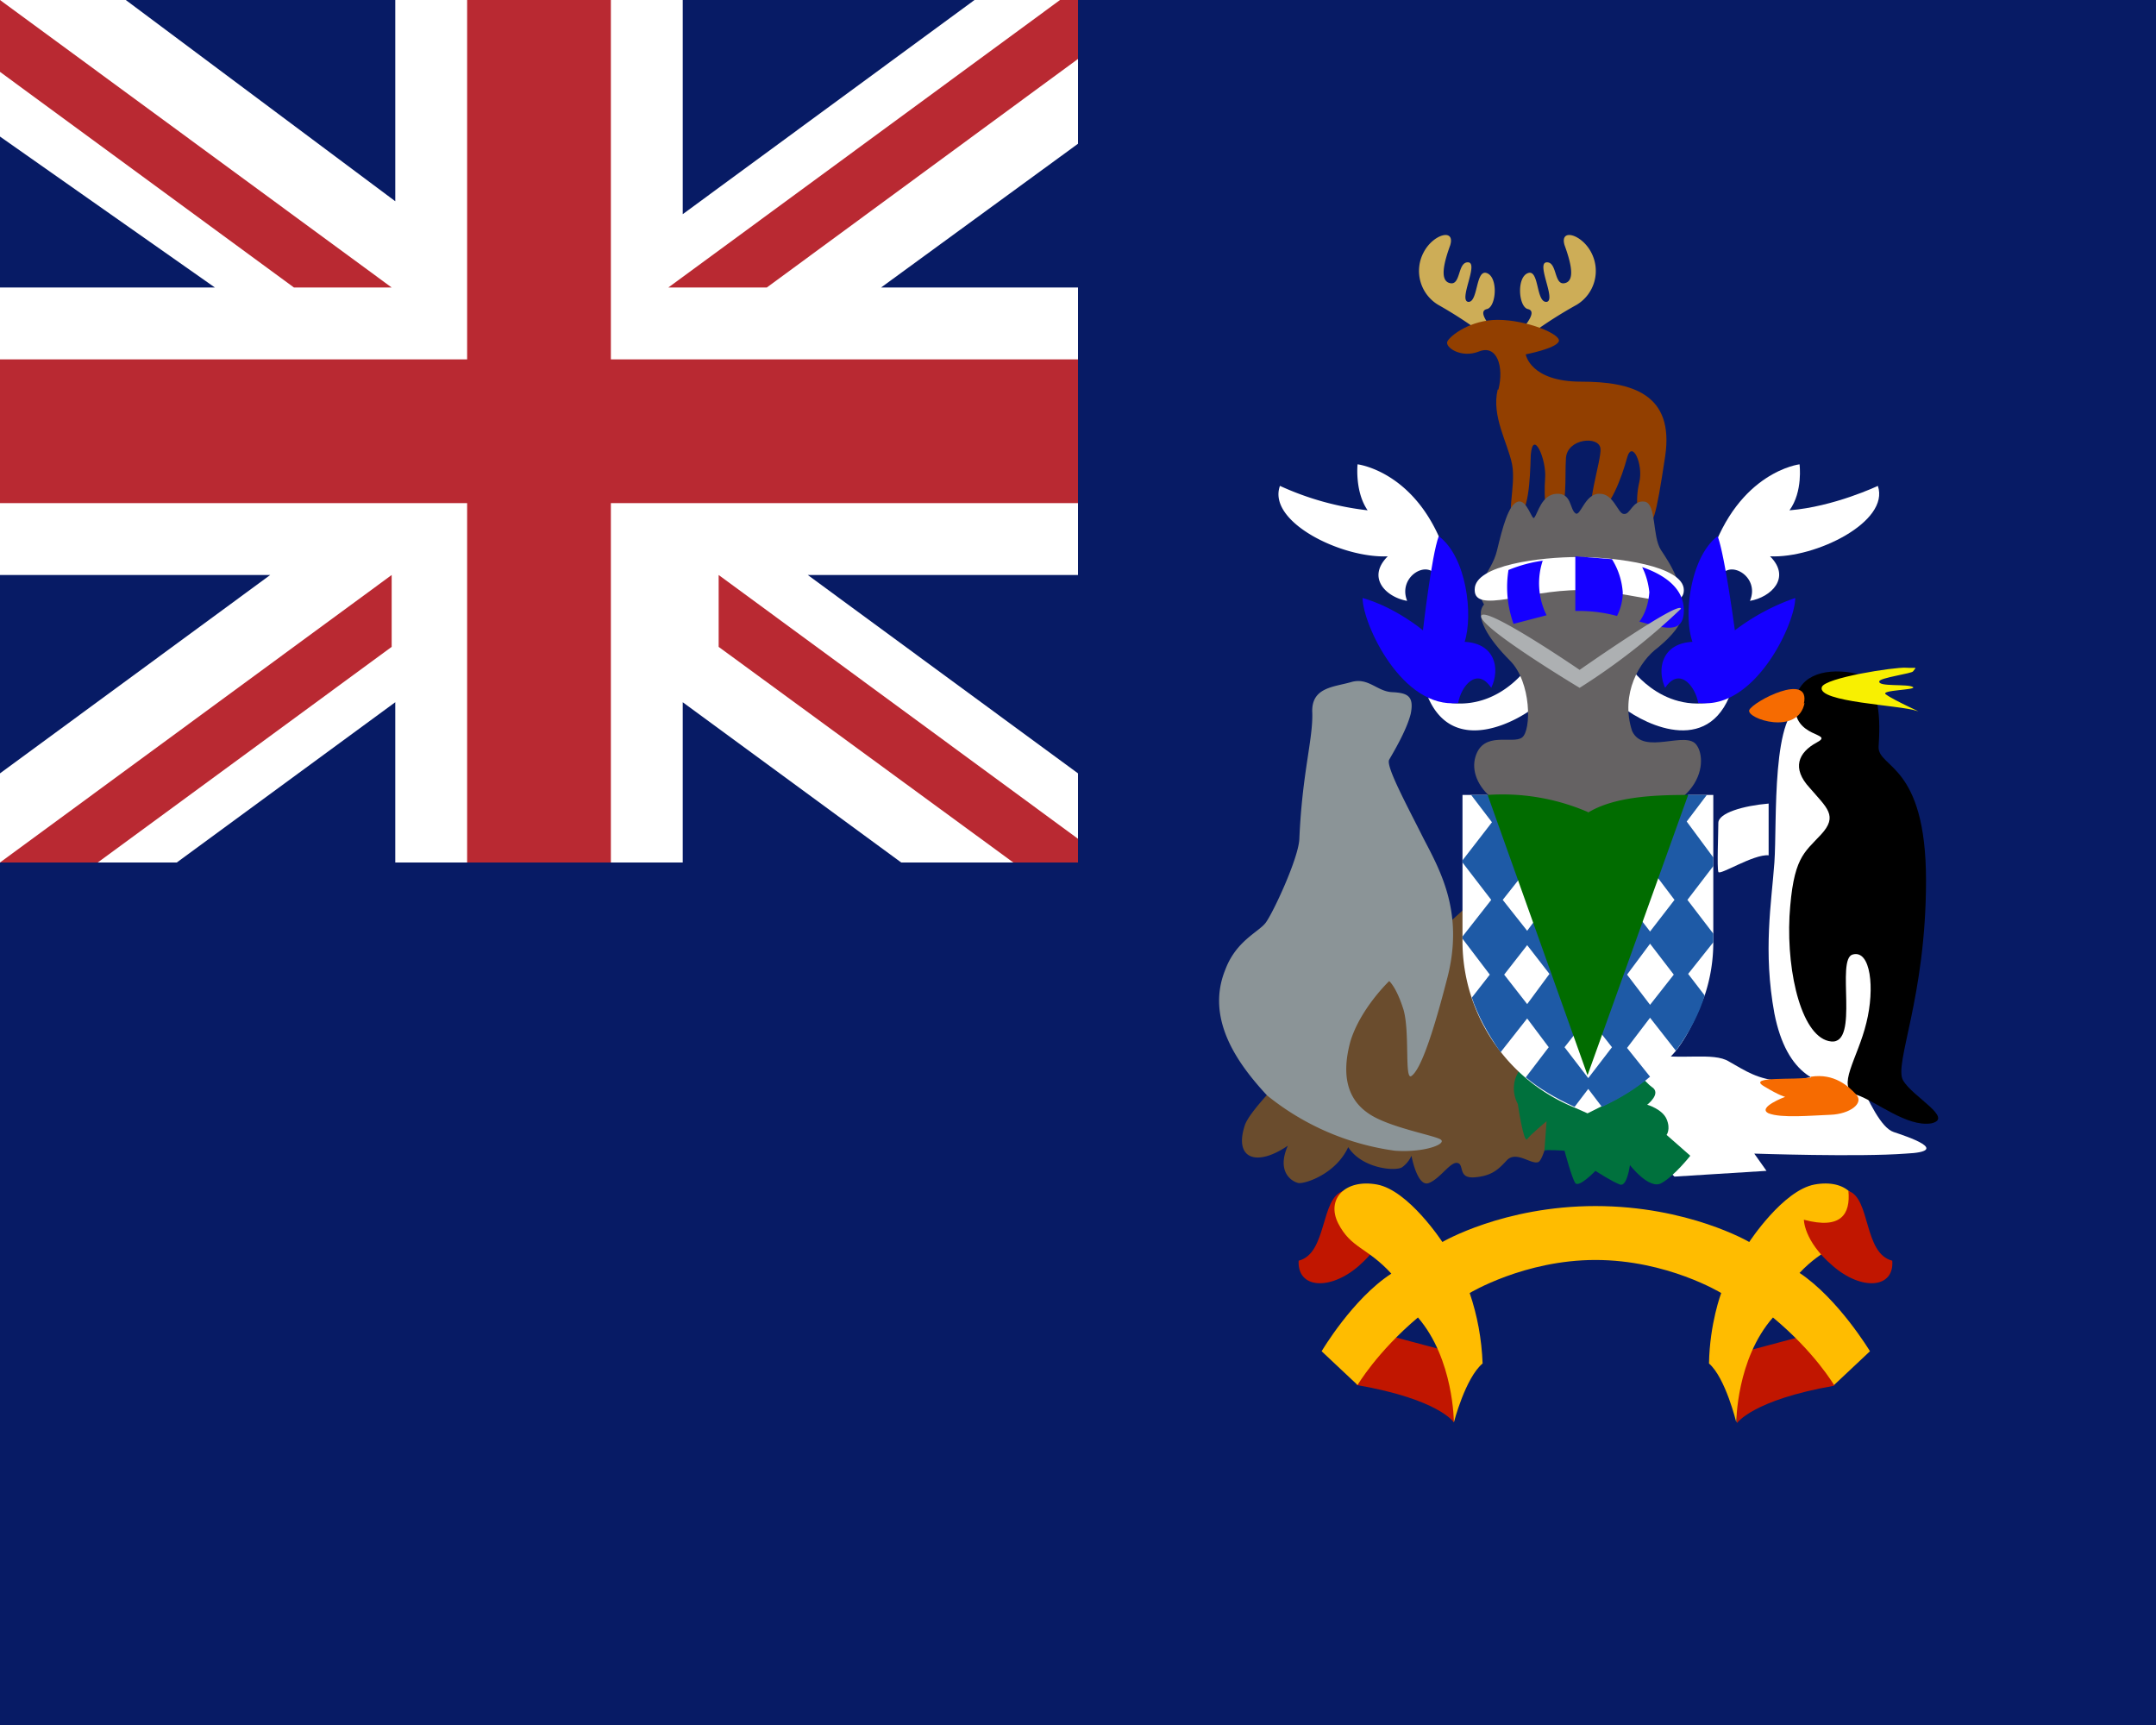 <svg xmlns="http://www.w3.org/2000/svg" width="30" height="24" viewBox="0 0 30 24"><path fill="#071b65" d="M0 0h30v24H0z"/><path fill="#fff" d="M5.5 9.77V12h4V9.77L12.54 12H15v-1.24L11.24 8H15V4h-2.74L15 2V0h-1.44L9.5 2.98V0h-4v2.8L1.75 0H0v1.9L2.99 4H0v4h3.76L0 10.76V12h2.46z"/><path fill="#b92932" d="m0 1 4.09 3h1.36L0 0zm0 11 5.45-4v1l-4.09 3z"/><path fill="#b92932" d="M8.5 12h-2V7H0V5h6.5V0h2v5H15v2H8.5z"/><path fill="#b92932" d="M15 11.67 10 8v1l4.1 3h.9zM15 0h-.25L9.3 4h1.37L15 .82z"/><path fill="#cdad57" d="M20.6 4.62a6 6 0 0 0-.59-.38.55.55 0 0 1-.2-.73c.13-.25.44-.34.37-.1-.08.22-.16.5 0 .53.15.03.1-.3.25-.29s-.14.53 0 .55c.14.01.1-.46.26-.4s.13.47 0 .5.02.21.11.32c.1.1-.06.1-.2 0m.74 0a6 6 0 0 1 .6-.38.55.55 0 0 0 .2-.73c-.13-.25-.44-.34-.37-.1.08.22.16.5 0 .53-.15.03-.1-.3-.25-.29s.14.53 0 .55c-.15.01-.1-.46-.26-.4s-.13.47 0 .5-.02.21-.11.32c-.1.1.06.1.2 0"/><path fill="#923f00" d="M20.85 5.42c.08-.32-.02-.63-.27-.53s-.48-.06-.44-.14.32-.3.7-.3c.4 0 .89.2.85.3s-.46.18-.46.18.06.38.77.38 1.3.17 1.17 1.04c-.13.86-.17.98-.28.94s-.14-.33-.08-.58-.1-.6-.17-.34-.24.73-.43.77c-.19.03.08-.74.06-.9-.02-.18-.46-.14-.48.13s.03.7-.13.82-.18-.27-.16-.54c.02-.26-.17-.69-.2-.32-.01.36-.03.82-.2.88s0-.44-.06-.75c-.06-.3-.29-.67-.2-1.04"/><path fill="#fff" d="M21.4 9.8c-.25.22-1.17.74-1.53-.1.87.34 1.38-.41 1.38-.41zm-1.27-2.05c-.38-1.19-1.24-1.29-1.24-1.29s-.04.38.14.64a4 4 0 0 1-1.22-.34c-.18.5.86 1.01 1.5.98-.3.3-.02.57.27.62-.14-.35.32-.6.42-.31.1.27.13-.3.13-.3"/><path fill="#1500ff" d="M20.29 9.78c-.78.09-1.33-1.1-1.33-1.46.46.13.84.45.84.45s.12-1.05.22-1.31c.39.29.48 1.1.36 1.47.42.02.5.37.37.64-.2-.3-.42-.02-.46.21"/><path fill="#fff" d="M22.53 9.8c.25.22 1.17.74 1.53-.1-.86.34-1.37-.41-1.37-.41zm1.27-2.05c.39-1.19 1.24-1.29 1.24-1.29s.05.38-.14.64c.62-.05 1.23-.34 1.23-.34.17.5-.87 1.01-1.5.98.3.3.01.57-.28.62.15-.35-.32-.6-.42-.31-.1.27-.13-.3-.13-.3"/><path fill="#1500ff" d="M23.65 9.78c.77.09 1.33-1.1 1.33-1.46a3 3 0 0 0-.84.45S24 7.72 23.9 7.46c-.38.29-.48 1.1-.35 1.47-.42.02-.5.37-.38.64.2-.3.42-.02.46.21"/><path fill="#656263" d="M22.03 11.45c-1.2 0-1.61-.55-1.5-.92s.52-.17.65-.27.13-.77-.17-1.07-.5-.62-.36-.78c-.17-.29.1-.42.18-.75s.16-.64.29-.68.2.28.23.22c.05-.06.1-.32.31-.33s.18.21.26.27c.07.06.13-.27.33-.27.2-.01.26.27.34.28.1.02.12-.2.3-.17.16.04.1.48.22.67.12.18.36.54.22.76.2.14-.02.4-.26.6-.25.18-.53.64-.36 1.16.16.35.76-.02.9.2.16.22.1 1.08-1.58 1.08"/><path fill="#fff" d="M20.52 8.2c0-.34.92-.45 1.44-.45s1.47.12 1.47.46-.72 0-1.45 0c-.74 0-1.46.33-1.46 0"/><path fill="#1500ff" d="M21.47 7.8a2 2 0 0 0-.48.13q-.06.38.07.75l.46-.12a1 1 0 0 1-.05-.77m.45-.05v.76h.05q.27 0 .53.07.08-.16.08-.33a1 1 0 0 0-.15-.46zm.9.91c.36.1.61.17.61-.16 0-.3-.26-.49-.58-.6q.08.16.1.35-.02.25-.14.41"/><path fill="#adb0b2" d="M20.61 8.57c.04-.16 1.37.75 1.37.75s1.4-.98 1.41-.85a9 9 0 0 1-1.41 1.1s-1.4-.84-1.37-1"/><path fill="#6a4c2d" d="M20.64 12.4c-.64.61-3.18 2.8-3.32 3.26-.15.46.16.58.6.28-.16.36.05.5.15.52.1.01.52-.13.69-.5.19.3.66.34.75.28a.4.4 0 0 0 .13-.16s.08.44.24.38.3-.3.4-.28 0 .22.24.2.33-.11.45-.24c.13-.13.33.06.43.03s.2-.65.36-1.1c.16-.44-1.12-2.67-1.12-2.67"/><path fill="#fff" d="M22.94 14.66c.43.1.9-.03 1.12.11.23.13.4.25.73.27s.94-.27 1.08 0c.13.27.3.65.48.71s.82.27.17.3c-.65.05-2.11 0-2.11 0l.17.24-1.28.08s-.75-.66-.72-1.12.36-.6.36-.6"/><path fill="#00713d" d="M21.4 14.66c-.52.31-.28.7-.28.7s.08.55.13.49c.04-.06.27-.25.27-.25l-.03.41c0-.02.28 0 .28 0s.1.38.15.45.28-.17.28-.17.23.15.34.19c.1.04.14-.27.14-.27s.27.35.44.25c.18-.1.4-.38.4-.38l-.33-.29s.06-.08 0-.22-.27-.2-.27-.2.21-.16.06-.25c-.15-.1-.72-.98-1.58-.46"/><path fill="#fff" d="M23.75 11.06h-.26l-1.4.94-1.4-.94h-.34v2.05a2.5 2.5 0 0 0 1.56 2.3l.18.08.2-.1a3 3 0 0 0 1.03-.77c.2-.26.3-.53.4-.77q.12-.36.12-.74v-2.05z"/><path fill="#1e5aa6" d="m23.84 11.93-.37-.5.28-.37h-.26l-1.4.94-1.4-.94h-.22l.29.38-.41.53V12l.4.52-.4.51v.03l.38.5-.25.32q.12.36.4.76l.37-.47.3.4-.32.42q.28.23.68.41l.19-.25.19.25q.39-.18.67-.42l-.32-.4.32-.42.36.46q.29-.4.4-.77l-.23-.3.35-.44v-.12l-.36-.47.36-.47zm-.54.59-.34.44-.34-.44.34-.45zm-.66 1.04.32-.43.33.43-.33.42zm-1.07-1.04-.32.43-.34-.43.34-.43zm-.64 1.04.32-.41.31.4-.31.42zm.84 1.01.33-.42.33.42-.33.43z"/><path fill="#016c00" d="M22.1 11.3a3 3 0 0 0-1.4-.24l1.39 3.9q0 .04 0 0l1.4-3.9c-.46 0-1.03.02-1.4.25"/><path fill="#8b9497" d="M18.08 11.67c.04-.92.19-1.38.18-1.75-.02-.36.3-.36.54-.43s.36.13.57.14.31.05.26.3c-.06.24-.25.55-.3.64s.25.64.48 1.1c.24.46.57 1.05.32 1.97-.24.93-.39 1.26-.49 1.33s-.02-.6-.11-.92c-.1-.32-.2-.4-.2-.4s-.4.38-.54.84q-.19.7.25 1c.27.19.89.3 1 .36s-.21.19-.63.16a3.6 3.6 0 0 1-1.78-.77c-.37-.4-.87-1.04-.58-1.75.15-.4.46-.52.56-.65s.46-.9.47-1.17"/><path fill="#fff" d="M25.1 9.79c.32-.05 1.1 1.97 1.19 2.83s.07 2.42-.45 2.48-.98-.14-1.15-1c-.16-.87-.04-1.54 0-2.1s-.05-2.15.42-2.21"/><path fill="#000" d="M24.98 9.79c.02-.37.37-.5.79-.43s.39.72.37 1.03c-.01.3.66.23.66 1.86s-.45 2.55-.32 2.78.72.53.39.6c-.34.05-.75-.3-1.04-.4s.02-.5.14-1c.12-.48.06-1.02-.19-.95-.24.06.1 1.25-.3 1.21s-.62-.93-.58-1.74c.05-.82.2-.88.44-1.14s.08-.37-.16-.65c-.25-.27-.16-.49.1-.63s-.34-.05-.3-.54"/><path fill="#fff" d="M24.61 11.18c-.35.03-.7.13-.7.27s-.02.62 0 .68c.01.06.49-.25.7-.23z"/><path fill="#f66b01" d="M25.1 9.79c.1-.45-.71-.03-.76.09-.04.12.68.36.77-.1"/><path fill="#f8f001" d="M25.35 9.56c.04-.13 1.01-.28 1.17-.27s.15-.02.1.05c-.01.03-.47.09-.47.14-.02.08.4.03.47.08.05.04-.46.04-.38.1.12.09.56.28.43.23-.23-.08-1.39-.12-1.32-.33"/><path fill="#f66b01" d="M25.2 14.99c-.22.04-.89-.02-.66.12s.3.15.3.15-.4.15-.23.23c.18.07.59.03.86.02s.47-.16.36-.28-.31-.3-.63-.25"/><path fill="#c11600" d="m19.13 18.53 1.2.32-.1.94s-.2-.32-1.35-.52c-.13-.37.25-.74.25-.74m.17-1.57s.01.3-.39.65-.86.32-.84-.07c.4-.1.3-.87.62-.97-.04.32.1.54.61.4m5.97 1.57-1.2.32.1.94s.21-.32 1.35-.52c.13-.37-.25-.74-.25-.74"/><path fill="#ffbc00" d="M25.04 17.71c.34-.36.57-.34.74-.69s-.09-.62-.53-.54-.91.8-.91.8-.85-.5-2.14-.5c-1.28 0-2.13.5-2.13.5s-.47-.72-.91-.8-.71.2-.54.54c.18.35.4.33.74.7-.54.35-.97 1.08-.97 1.08l.5.47s.27-.46.84-.94c.5.58.5 1.46.5 1.46s.16-.62.4-.82q-.02-.51-.18-.98s.76-.46 1.75-.46c1 0 1.75.46 1.75.46s-.16.42-.17.98c.23.2.38.82.38.82s0-.88.51-1.46c.58.48.85.94.85.94l.5-.47s-.44-.73-.98-1.09"/><path fill="#c11600" d="M25.1 16.96s-.01.3.4.65c.4.35.86.32.83-.07-.4-.1-.3-.87-.61-.97.03.32-.1.54-.62.4"/></svg>
